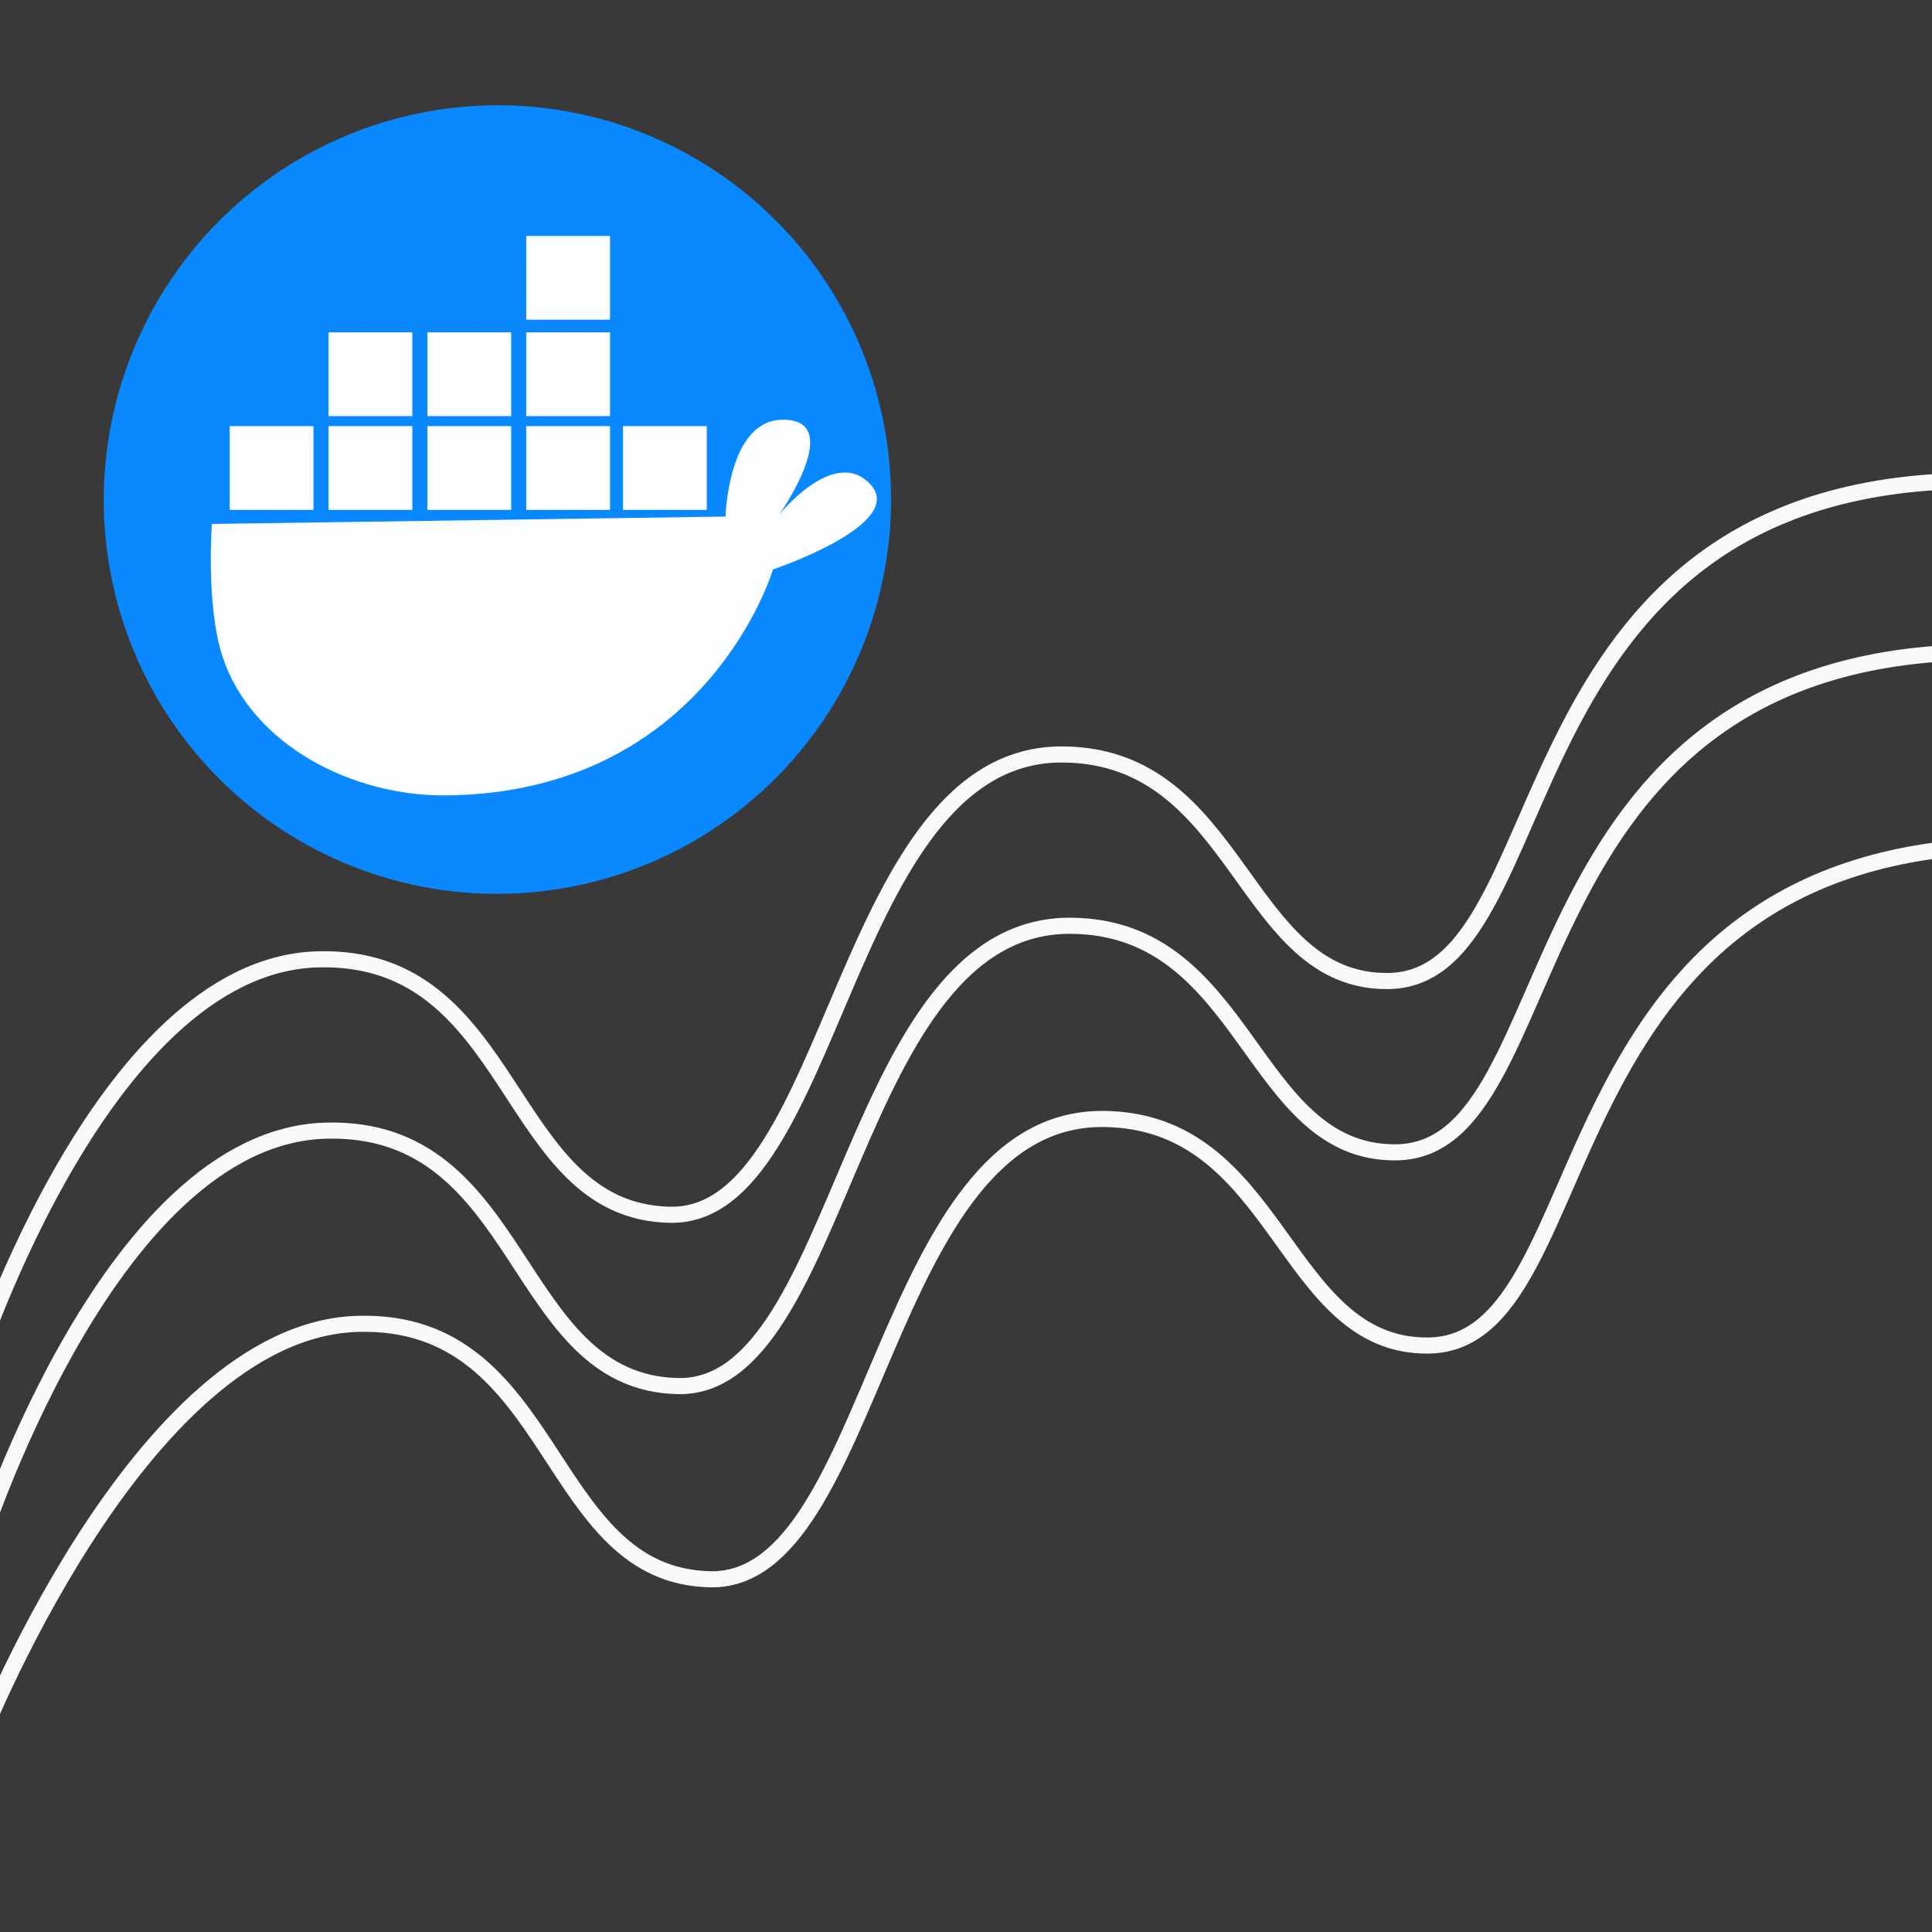 <?xml version="1.0" encoding="UTF-8" standalone="no"?>
<!-- Created with Inkscape (http://www.inkscape.org/) -->

<svg
   width="120"
   height="120"
   viewBox="0 0 120 120"
   version="1.1"
   id="svg1"
   inkscape:version="1.3.2 (091e20ef0f, 2023-11-25)"
   sodipodi:docname="metrics-docker-exporter.svg"
   xml:space="preserve"
   xmlns:inkscape="http://www.inkscape.org/namespaces/inkscape"
   xmlns:sodipodi="http://sodipodi.sourceforge.net/DTD/sodipodi-0.dtd"
   xmlns="http://www.w3.org/2000/svg"
   xmlns:svg="http://www.w3.org/2000/svg"><sodipodi:namedview
     id="namedview1"
     pagecolor="#505050"
     bordercolor="#ffffff"
     borderopacity="1"
     inkscape:showpageshadow="0"
     inkscape:pageopacity="0"
     inkscape:pagecheckerboard="1"
     inkscape:deskcolor="#505050"
     inkscape:document-units="px"
     inkscape:zoom="2.0708745"
     inkscape:cx="-7.7262044"
     inkscape:cy="51.910436"
     inkscape:window-width="1536"
     inkscape:window-height="795"
     inkscape:window-x="0"
     inkscape:window-y="0"
     inkscape:window-maximized="1"
     inkscape:current-layer="layer1"
     showguides="true"><sodipodi:guide
       position="27.311,152.49"
       orientation="0,-1"
       id="guide3"
       inkscape:locked="false" /><sodipodi:guide
       position="25.584,152.02"
       orientation="0,-1"
       id="guide4"
       inkscape:locked="false" /></sodipodi:namedview><defs
     id="defs1" /><g
     inkscape:label="Layer 1"
     inkscape:groupmode="layer"
     id="layer1"><rect
       style="fill:#fafafa;fill-opacity:1"
       id="rect2"
       width="552.169"
       height="281.763"
       x="-106.164"
       y="-105.702"
       inkscape:label="fake-background" /><rect
       style="fill:#393939;fill-opacity:1"
       id="rect1"
       width="120"
       height="120"
       x="0"
       y="0"
       inkscape:label="background" /><path
       style="fill:none;fill-opacity:1;stroke:#f9f9f9;stroke-opacity:1"
       d="M 121.729,122.631 -2,122 V 86.074 c 0,0 8.078,-26.107 21.73,-26.487 12.48,-0.348 11.542,15.685 21.905,15.865 C 51.928,75.63 52.245,46.782 66,46.861 c 11.032,0.063 11.162,14.135 20.192,14.073 11.147,-0.076 6.414,-30.837 36.276,-31.07 z"
       id="path11"
       sodipodi:nodetypes="cccsssscc" /><path
       style="fill:none;fill-opacity:1;stroke:#f9f9f9;stroke-opacity:1"
       d="M 122.229,133.27 -1.5,132.64 V 96.714 c 0,0 8.078,-26.107 21.73,-26.487 12.48,-0.348 11.542,15.685 21.905,15.865 C 52.428,86.27 52.745,57.422 66.5,57.501 c 11.032,0.063 11.162,14.135 20.192,14.073 11.147,-0.076 6.414,-30.837 36.276,-31.07 z"
       id="path11-9"
       sodipodi:nodetypes="cccsssscc" /><path
       style="fill:none;fill-opacity:1;stroke:#f9f9f9;stroke-opacity:1"
       d="M 124.229,145.27 -1.5,144.64 v -35.926 c 0,0 10.078,-26.107 23.73,-26.487 C 34.71,81.878 33.772,97.912 44.135,98.091 54.428,98.27 54.745,69.422 68.5,69.501 c 11.032,0.063 11.162,14.135 20.192,14.073 11.147,-0.076 6.414,-30.837 36.276,-31.07 z"
       id="path11-9-9"
       sodipodi:nodetypes="cccsssscc" /><g
       id="g3"
       transform="matrix(0.946,0,0,0.946,3.549,3.895)"><ellipse
         style="fill:#0a89ff;stroke:none;fill-opacity:1;stroke-width:1;stroke-opacity:1"
         id="path3"
         cx="16.092"
         cy="-40.431"
         rx="22.766"
         ry="22.355"
         transform="matrix(1.108,-0.249,-0.252,-1.13,0.889,-12.998)" /><path
         style="fill:#fbfdff;fill-opacity:1;stroke:none;stroke-width:1.211"
         d="m 10.157,30.283 33.73,-0.485 c 0,0 0.147,-6.281 3.698,-6.356 4.279,-0.09 -0.179,6.233 -0.179,6.233 0,0 3.655,-4.574 6.012,-1.962 2.357,2.611 -6.418,5.557 -6.418,5.557 0,0 -4.329,14.669 -21.477,14.838 -6.059,0.06 -12.739,-3.257 -14.668,-9.128 -1.091,-3.32 -0.698,-8.697 -0.698,-8.697 z"
         id="path2"
         sodipodi:nodetypes="ccscscssc" /><rect
         style="fill:#fbfdff;fill-opacity:1;stroke:none;stroke-width:0.917"
         id="rect3"
         width="5.5"
         height="5.5"
         x="11.33"
         y="23.86" /><rect
         style="fill:#fbfdff;fill-opacity:1;stroke:none;stroke-width:0.917"
         id="rect3-3"
         width="5.5"
         height="5.5"
         x="17.82"
         y="23.86" /><rect
         style="fill:#fbfdff;fill-opacity:1;stroke:none;stroke-width:0.917"
         id="rect3-7"
         width="5.5"
         height="5.5"
         x="24.309"
         y="23.86" /><rect
         style="fill:#fbfdff;fill-opacity:1;stroke:none;stroke-width:0.917"
         id="rect3-3-8"
         width="5.5"
         height="5.5"
         x="30.799"
         y="23.86" /><rect
         style="fill:#fbfdff;fill-opacity:1;stroke:none;stroke-width:0.917"
         id="rect3-3-6"
         width="5.5"
         height="5.5"
         x="17.82"
         y="17.703" /><rect
         style="fill:#fbfdff;fill-opacity:1;stroke:none;stroke-width:0.917"
         id="rect3-7-3"
         width="5.5"
         height="5.5"
         x="24.309"
         y="17.703" /><rect
         style="fill:#fbfdff;fill-opacity:1;stroke:none;stroke-width:0.917"
         id="rect3-3-8-2"
         width="5.5"
         height="5.5"
         x="30.799"
         y="17.703" /><rect
         style="fill:#fbfdff;fill-opacity:1;stroke:none;stroke-width:0.917"
         id="rect3-3-8-2-5"
         width="5.5"
         height="5.5"
         x="30.799"
         y="11.373" /><rect
         style="fill:#fbfdff;fill-opacity:1;stroke:none;stroke-width:0.917"
         id="rect3-3-8-3"
         width="5.5"
         height="5.5"
         x="37.152"
         y="23.86" /></g></g></svg>
